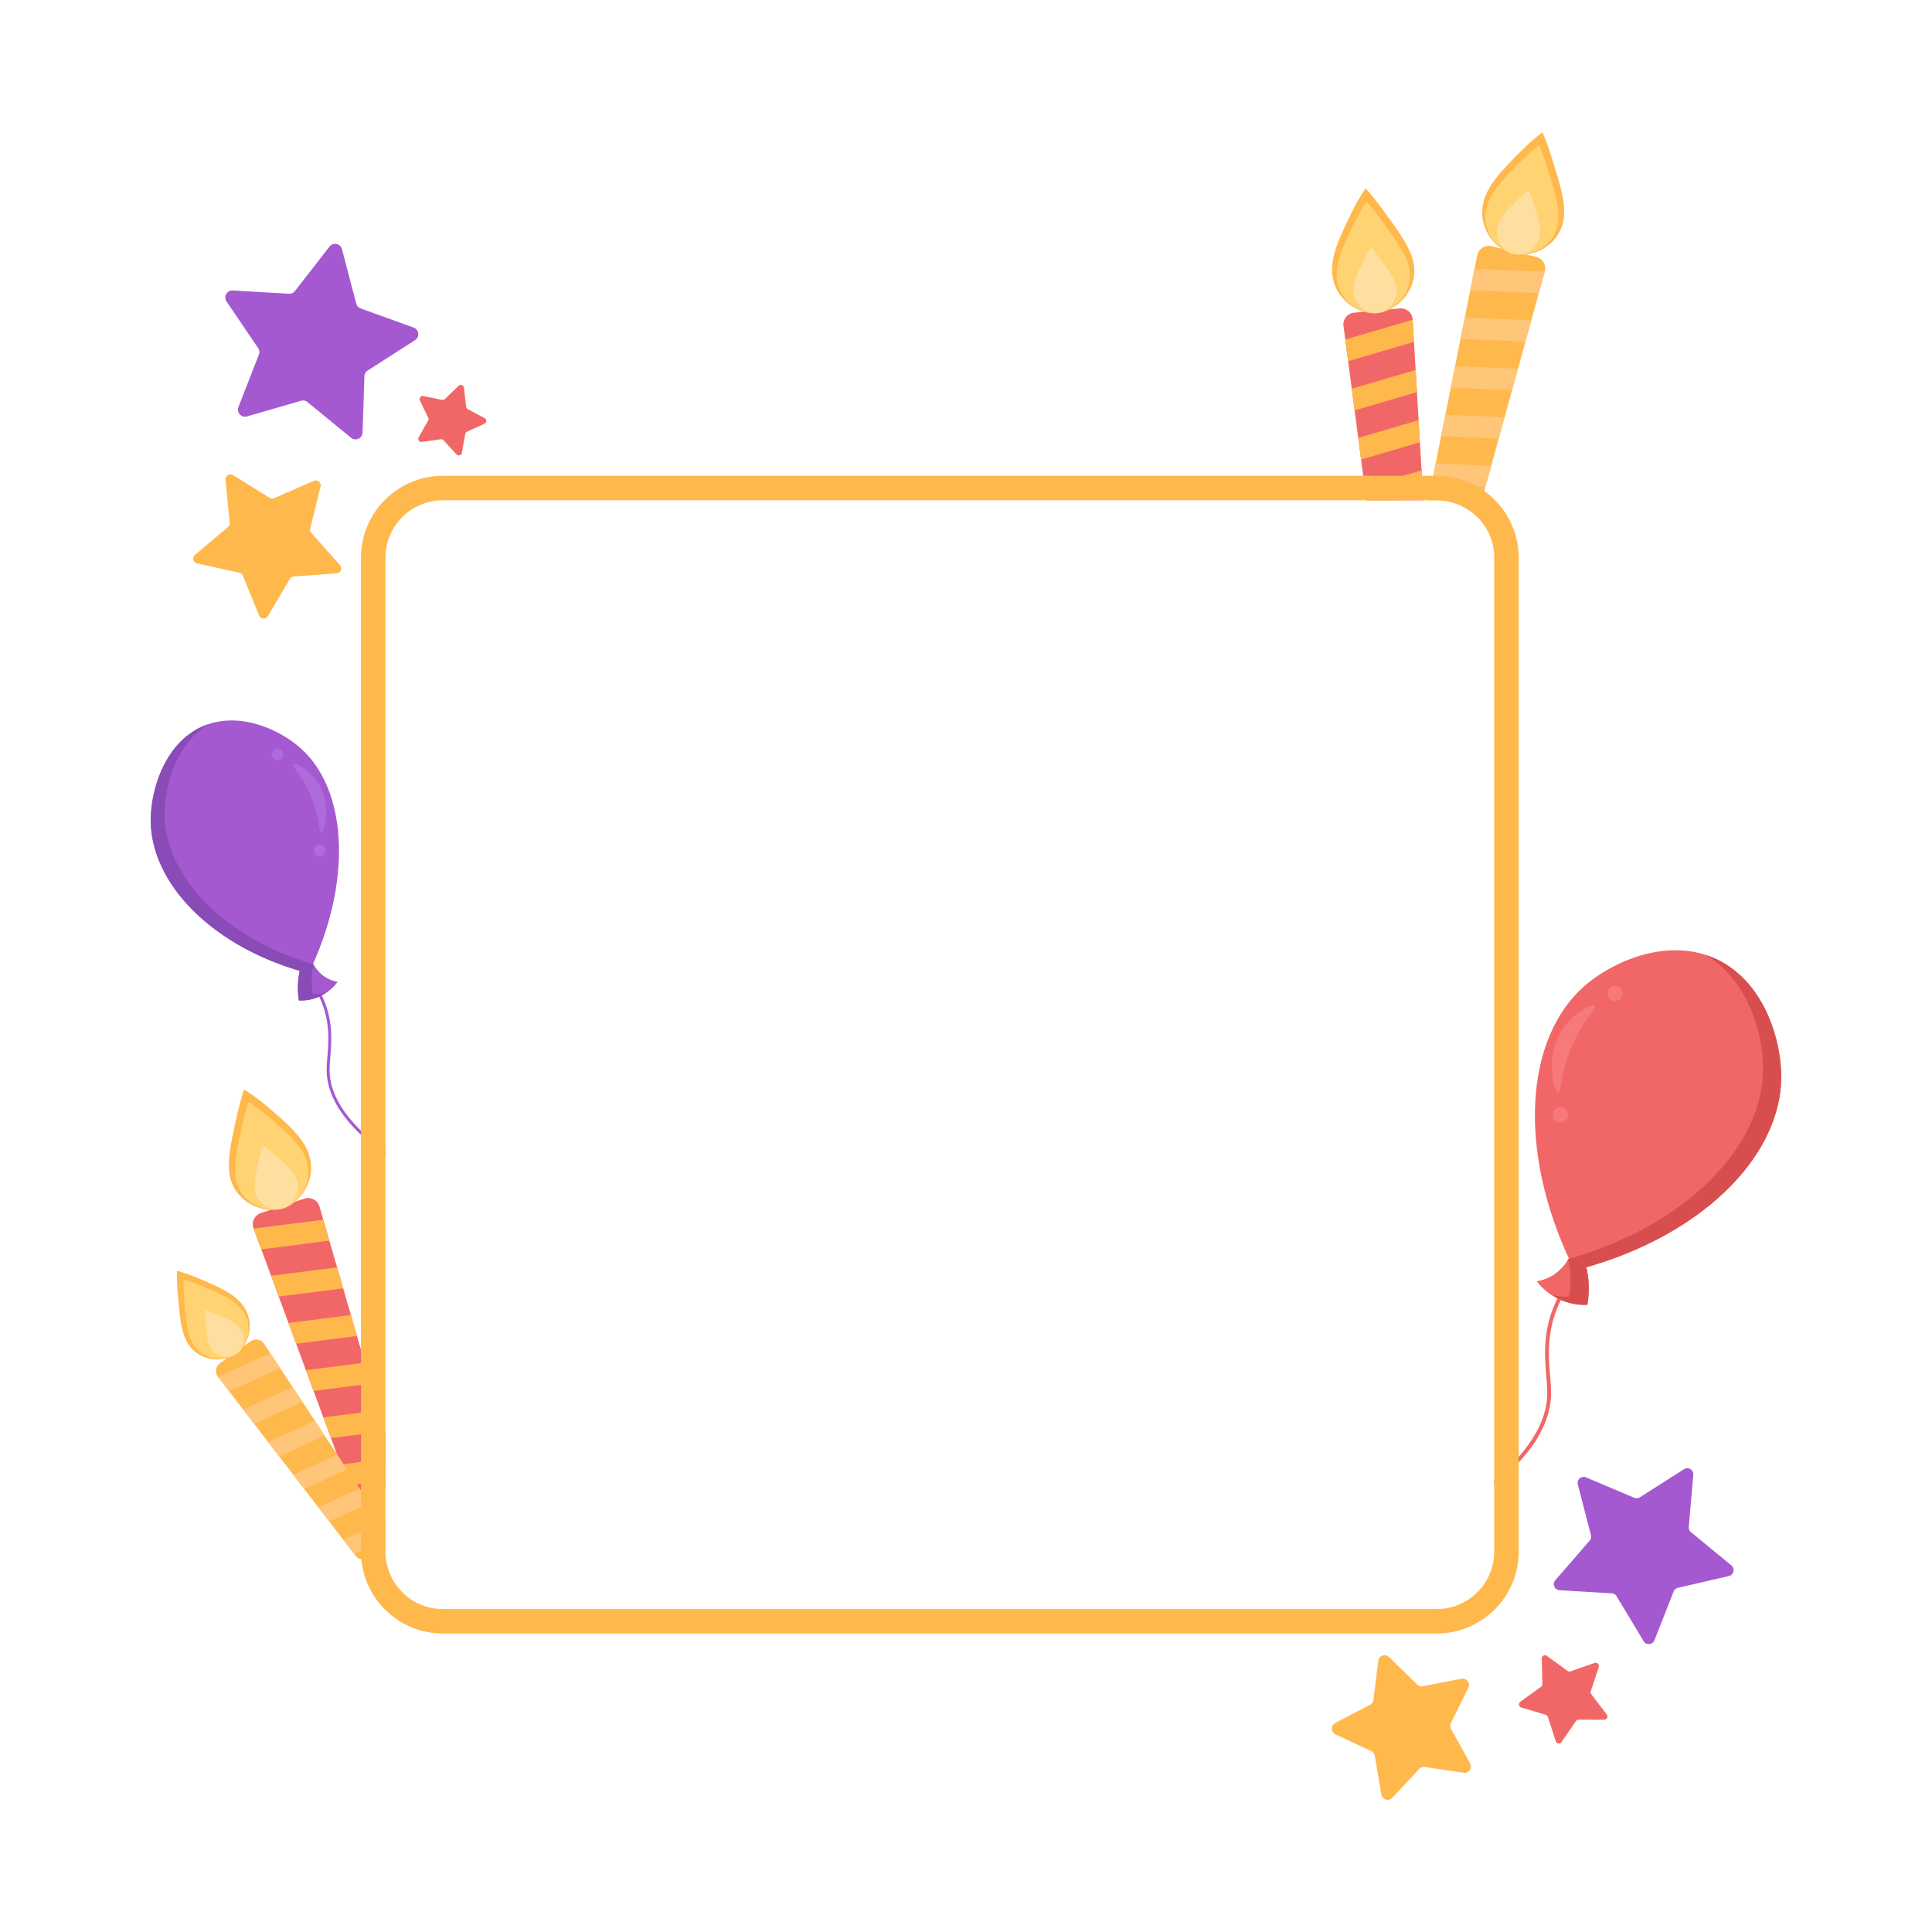 <svg xmlns="http://www.w3.org/2000/svg" viewBox="0 0 1500 1500" width="300" height="300" fill="none"><defs><style>.cls-4bi1{fill:#ffb84c}.cls-4bi2{fill:#ffd371}.cls-4bi4{fill:#f77979}.cls-4bi6{fill:#ffc578}.cls-4bi7{fill:#f16767}.cls-4bi8{fill:#ffdf9f}.cls-4bi9{fill:#ad6bdb}.cls-4bi10{fill:#a459d1}</style></defs><path d="M1233.01 981.54c-5.19 4.83-9.76 10-13.67 15.49a91 91 0 0 0-7.41 12.26h-.01c-.7 1.41-1.37 2.82-1.99 4.25-9.2 21.04-7.66 39.73-6.42 54.75.42 5.06.81 9.84.74 14.11-.27 15.44-6.88 31.18-19.64 46.79-1.71 2.09-3.54 4.19-5.5 6.3-5.43 5.88-11.77 11.8-19 17.74v-3.87c7.31-6.14 13.65-12.25 19-18.31 1.11-1.25 2.17-2.5 3.19-3.75 12.33-15.07 18.72-30.2 18.97-44.95.08-4.13-.31-8.83-.72-13.81-1.27-15.36-2.85-34.47 6.66-56.19.64-1.46 1.31-2.9 2.03-4.33q.42-.84.87-1.68c2.61-4.98 5.7-9.74 9.25-14.3 3.44-4.46 7.32-8.68 11.62-12.68.6-.56 1.55-.53 2.11.08.56.6.52 1.54-.08 2.1" class="cls-4bi7"/><path d="M1382.92 836.44c.17-29.47-13.56-75.23-51.34-92.23-36.95-16.62-79.34 2.16-101.14 21.1-45.64 39.68-52.4 124.84-12.39 211.71-1.51 2.88-5.06 8.67-11.99 13.05a33.9 33.9 0 0 1-12.65 4.79c2.93 3.74 10.08 11.79 22.18 15.85 6.75 2.27 12.76 2.52 16.84 2.34.56-3.29.98-7.07 1.05-11.25.12-7.03-.76-13.1-1.84-17.87 91.19-25.98 150.93-86.75 151.28-147.48Z" class="cls-4bi7"/><path d="M1231.65 983.92a75.2 75.2 0 0 1 1.84 17.87c-.07 4.18-.49 7.96-1.05 11.25-4.08.18-10.09-.07-16.85-2.34a45.5 45.5 0 0 1-11-5.43c-5.62-3.78-9.29-8-11.18-10.42 2.97-.49 7.69-1.66 12.65-4.79 6.31-3.99 9.82-9.16 11.53-12.22.07-.12.13-.24.2-.36 91.04-26.02 150.67-86.74 151.02-147.41.16-27.6-11.87-69.5-44.44-88.66 2.42.79 4.83 1.71 7.21 2.78 37.78 17 51.51 62.77 51.34 92.23-.34 60.73-60.09 121.5-151.28 147.48Z" style="fill:#d84e4e"/><path d="M1218.33 1006.69c-3.45.15-8.26 0-13.73-1.41-5.62-3.78-9.29-8-11.18-10.42 2.97-.49 7.69-1.66 12.65-4.79 6.31-3.99 9.82-9.16 11.53-12.22 1.05 4.73 1.9 10.7 1.78 17.6-.07 4.18-.49 7.96-1.05 11.25Z" class="cls-4bi7"/><path d="M1220.04 813.08c-8.9 20.91-7.9 34.98-10.21 34.9-2.99-.1-9.79-23.85.25-43.79 8.45-16.78 26.2-25.67 28.29-23.58 1.84 1.84-9.34 11.36-18.33 32.48Z" class="cls-4bi4"/><circle cx="1253.98" cy="771.28" r="5.91" class="cls-4bi4"/><circle cx="1211.47" cy="865.68" r="5.91" class="cls-4bi4"/><path d="M299.28 893.94v2.88c-7.17-5.25-13.51-10.5-19-15.73-4.44-4.22-8.33-8.43-11.64-12.62-9.75-12.33-14.8-24.76-15.01-36.95-.05-3.38.25-7.15.57-11.14.94-11.87 2.12-26.63-4.91-43.24q-.72-1.695-1.53-3.36a71.5 71.5 0 0 0-5.66-9.68c-2.99-4.33-6.48-8.42-10.45-12.24-.46-.44-.48-1.18-.06-1.66.43-.47 1.15-.5 1.61-.06 3.28 3.16 6.25 6.5 8.88 10.01v.04c2.72 3.6 5.08 7.33 7.08 11.26.23.44.44.88.66 1.32.55 1.14 1.06 2.27 1.55 3.42 7.27 17.16 6.06 32.25 5.09 44.38-.31 3.93-.61 7.65-.55 10.91.19 11.65 5.07 23.59 14.49 35.5 2.86 3.61 6.15 7.25 9.88 10.9 5.43 5.32 11.77 10.68 19 16.06" class="cls-4bi10"/><path d="M117.07 637.27c-.13-23.27 10.36-59.41 39.24-72.84 28.24-13.13 60.64 1.7 77.3 16.67 34.88 31.34 40.05 98.6 9.47 167.19 1.16 2.28 3.87 6.85 9.16 10.3 3.79 2.47 7.4 3.4 9.67 3.79-2.24 2.95-7.7 9.31-16.95 12.52a34.5 34.5 0 0 1-12.87 1.85c-.43-2.6-.75-5.58-.81-8.88-.1-5.55.58-10.35 1.41-14.12-69.69-20.52-115.35-68.51-115.62-116.47Z" class="cls-4bi10"/><path d="M232.69 753.74c-.82 3.77-1.5 8.56-1.41 14.12.06 3.3.38 6.29.8 8.88 3.12.14 7.71-.06 12.87-1.85 3.27-1.13 6.06-2.66 8.4-4.29 4.3-2.99 7.1-6.32 8.54-8.23a25.5 25.5 0 0 1-9.67-3.79c-4.82-3.15-7.5-7.23-8.82-9.65-.05-.1-.1-.19-.15-.28-69.58-20.55-115.15-68.5-115.42-116.41-.12-21.79 9.07-54.88 33.97-70.02-1.85.62-3.69 1.35-5.51 2.2-28.88 13.42-39.37 49.57-39.24 72.84.26 47.96 45.92 95.95 115.61 116.47Z" style="fill:#894bb5"/><path d="M242.87 771.73c2.63.12 6.31 0 10.5-1.12 4.3-2.99 7.1-6.32 8.54-8.23a25.5 25.5 0 0 1-9.67-3.79c-4.82-3.15-7.5-7.23-8.82-9.65-.8 3.73-1.45 8.45-1.36 13.9.06 3.3.38 6.29.8 8.88Z" class="cls-4bi10"/><path d="M241.56 618.82c6.8 16.52 6.03 27.63 7.8 27.56 2.29-.08 7.49-18.84-.19-34.59-6.45-13.25-20.02-20.27-21.62-18.63-1.41 1.45 7.14 8.97 14.01 25.65Z" class="cls-4bi9"/><ellipse cx="215.62" cy="585.81" class="cls-4bi9" rx="4.52" ry="4.67"/><ellipse cx="248.11" cy="660.37" class="cls-4bi9" rx="4.52" ry="4.67"/><path d="M299.28 1113.63v41.23l-16.72 5.53c-.06.02-.13.04-.19.06-.69.22-1.4.35-2.09.39a9.1 9.1 0 0 1-9.13-5.94c-.21-.57-.42-1.13-.63-1.69l-4.05-10.98c-.63-1.71-1.26-3.43-1.9-5.15l-2.85-7.71c-.06-.15-.11-.3-.16-.45-1.53-4.12-3.05-8.24-4.57-12.36-1.99-5.37-3.97-10.74-5.95-16.11-2.53-6.85-5.06-13.68-7.58-20.52-1.99-5.37-3.97-10.75-5.95-16.12-2.54-6.84-5.06-13.68-7.58-20.53-1.99-5.36-3.97-10.74-5.96-16.11-2.52-6.84-5.05-13.68-7.57-20.52-1.99-5.38-3.97-10.75-5.96-16.12-2.52-6.84-5.05-13.68-7.57-20.52-1.99-5.38-3.97-10.75-5.96-16.12-.03-.09-.06-.17-.09-.25-1.79-4.83.79-10.19 5.68-11.8l7.36-2.46s.01.01.02 0h.03l.69-.22h.02l1.88-.63 13.93-4.62 2.28-.75h.01l.34-.12h.01l7.36-2.44c4.91-1.62 10.19 1.15 11.63 6.12.98 3.42 1.98 6.84 2.96 10.26 1.57 5.42 3.15 10.86 4.72 16.28l6 20.72c1.57 5.42 3.14 10.86 4.72 16.28 1.99 6.91 3.99 13.81 5.99 20.72 1.57 5.43 3.14 10.85 4.72 16.27 1.03 3.58 2.07 7.16 3.11 10.74l2.88 9.98c1.57 5.43 3.14 10.86 4.72 16.28l6 20.72c1.56 5.43 3.14 10.85 4.71 16.28z" class="cls-4bi7"/><path d="M196.91 953.88c1.99 5.38 3.97 10.75 5.96 16.12l52.87-6.75c-1.58-5.42-3.15-10.86-4.72-16.28zm13.53 36.64c1.99 5.38 3.97 10.75 5.96 16.12l50.06-6.39c-1.58-5.42-3.15-10.86-4.72-16.28zm13.53 36.65c1.99 5.37 3.97 10.75 5.95 16.12l47.24-6.03c-1.58-5.42-3.15-10.85-4.71-16.27l-48.48 6.19Zm13.54 36.63c1.98 5.37 3.96 10.75 5.95 16.12l44.42-5.67c-1.58-5.42-3.15-10.86-4.72-16.28zm-56.18-142.46c7.81 15.3 27.35 21.76 40.83 16 11.18-4.78 21.59-19.42 18.97-35.79-2.58-16.12-16.89-28.25-34.14-42.87-7.19-6.09-13.38-10.3-17.51-12.92-1.37 4.18-3.32 10.65-5.18 18.87-6.01 26.67-9.78 43.4-2.98 56.72Zm69.71 179.11c1.98 5.37 3.96 10.74 5.95 16.11l41.6-5.31c-1.57-5.43-3.15-10.85-4.71-16.27zm48.24 32.19v16.9l-19 2.42-3.24.42-6.52.83-4.05-10.98c-.63-1.71-1.26-3.43-1.9-5.15l2.18-.28 13.53-1.73z" class="cls-4bi1"/><path d="M185.66 923.08c6.97 13.66 24.42 19.43 36.46 14.28 9.99-4.27 19.28-17.34 16.94-31.96-2.3-14.4-15.08-25.23-30.48-38.28-6.42-5.44-11.95-9.2-15.64-11.53-1.22 3.74-2.97 9.51-4.62 16.85-5.36 23.82-8.73 38.76-2.66 50.65Z" class="cls-4bi2"/><path d="M199.7 929.29c4.11 8.05 14.39 11.45 21.48 8.42 5.88-2.52 11.36-10.22 9.98-18.83-1.36-8.48-8.89-14.86-17.96-22.56a81 81 0 0 0-9.21-6.79c-.72 2.2-1.75 5.6-2.72 9.93-3.16 14.03-5.14 22.83-1.57 29.84Z" class="cls-4bi8"/><path d="M1199.39 210.76c-.02.08-.05.17-.07.25-1.52 5.52-3.04 11.04-4.57 16.57-1.94 7.02-3.87 14.06-5.81 21.08-1.53 5.53-3.04 11.05-4.57 16.57-1.94 7.03-3.87 14.06-5.81 21.09-1.53 5.52-3.04 11.04-4.57 16.56-1.94 7.03-3.87 14.06-5.82 21.09-1.52 5.52-3.04 11.05-4.56 16.56-1.94 7.04-3.88 14.06-5.82 21.09-1.52 5.52-3.05 11.04-4.57 16.56-.28 1.01-.55 2.02-.83 3.03l-4.98 18.06c-.19.68-.37 1.35-.56 2.03-.75-.74-1.53-1.46-2.34-2.15-7.79-6.69-17.92-10.73-28.97-10.73h-6.62l2.4-12.01c.47-2.33.93-4.66 1.4-6.99l1.92-9.63c1.41-7.05 2.82-14.1 4.22-21.15 1.12-5.54 2.22-11.08 3.33-16.62 1.4-7.06 2.81-14.1 4.22-21.15 1.11-5.54 2.22-11.08 3.32-16.62 1.41-7.05 2.82-14.1 4.22-21.15 1.12-5.54 2.22-11.08 3.33-16.62 1.4-7.06 2.81-14.1 4.22-21.15 1.11-5.54 2.22-11.09 3.32-16.63.69-3.49 1.4-6.98 2.09-10.47 1.01-5.07 6.04-8.28 11.07-7.08l7.55 1.81.36.09 2.33.56 14.26 3.42 1.95.46h.02l.65.17 7.6 1.82c5.01 1.2 8.04 6.31 6.66 11.28Z" class="cls-4bi1"/><path d="M1199.32 211.01c-1.53 5.53-3.04 11.05-4.57 16.57l-53.26-2.25c1.11-5.54 2.22-11.08 3.32-16.62l54.5 2.31Zm-10.38 37.65c-1.53 5.53-3.04 11.05-4.57 16.57l-50.42-2.13c1.11-5.54 2.22-11.08 3.32-16.62l51.67 2.19Zm-10.38 37.66c-1.53 5.52-3.04 11.05-4.57 16.56l-47.58-2.01c1.11-5.54 2.22-11.07 3.32-16.61zm-10.39 37.65c-1.52 5.52-3.04 11.05-4.56 16.56l-44.74-1.89c1.11-5.54 2.22-11.08 3.32-16.62z" class="cls-4bi6"/><path d="M1212.09 177.27c-6.49 15.9-25.41 23.99-39.33 19.39-11.55-3.82-23.16-17.53-21.93-34.06 1.21-16.29 14.44-29.58 30.39-45.61 6.65-6.68 12.46-11.4 16.36-14.35 1.72 4.05 4.21 10.33 6.75 18.36 8.24 26.07 13.41 42.42 7.77 56.26Z" class="cls-4bi1"/><path d="M1157.78 361.62c-1.52 5.52-3.04 11.04-4.57 16.55l-41.9-1.77c1.1-5.54 2.22-11.07 3.32-16.61l43.14 1.83Zm-10.37 37.65c-.19.68-.37 1.35-.56 2.03-.75-.74-1.53-1.46-2.34-2.15z" class="cls-4bi6"/><path d="M1207.93 179.36c-5.79 14.2-22.69 21.43-35.12 17.32-10.31-3.41-20.68-15.65-19.58-30.41 1.08-14.54 12.89-26.41 27.13-40.72 5.94-5.97 11.12-10.18 14.6-12.81 1.53 3.62 3.76 9.22 6.03 16.4 7.36 23.28 11.98 37.88 6.93 50.24Z" class="cls-4bi2"/><path d="M1194.46 186.74c-3.41 8.37-13.37 12.62-20.69 10.2-6.08-2.01-12.18-9.22-11.54-17.92.63-8.57 7.6-15.56 15.99-23.99 3.5-3.51 6.55-6 8.6-7.55.9 2.13 2.22 5.43 3.55 9.66 4.34 13.71 7.06 22.32 4.09 29.6" class="cls-4bi8"/><path d="M1105.1 388.42h-44.19c-.44-3.41-.89-6.82-1.34-10.23-.39-2.92-.78-5.85-1.16-8.77-.55-4.2-1.11-8.4-1.66-12.61l-2.22-16.8q-1.395-10.695-2.82-21.39c-.73-5.6-1.47-11.2-2.21-16.8l-2.82-21.39c-.73-5.6-1.47-11.2-2.21-16.8-.47-3.53-.93-7.07-1.4-10.59-.68-5.13 3.05-9.79 8.19-10.27l7.76-.72h.01l.32-.04 2.4-.22 14.6-1.36h.01l1.99-.19h.01l.69-.06h.02l7.77-.73c5.13-.48 9.64 3.39 9.94 8.53 0 .09 0 .18.02.26.33 5.73.67 11.44 1.01 17.16.43 7.28.87 14.56 1.29 21.83l1.02 17.16 1.29 21.83 1.02 17.16c.43 7.28.86 14.55 1.28 21.84.09 1.4.17 2.8.25 4.2.27 4.31.52 8.63.78 12.95.12 2.02.23 4.03.35 6.05Z" class="cls-4bi7"/><path d="M1096.8 248.24c.34 5.72.68 11.44 1.01 17.16l-51.14 15.03c-.73-5.6-1.47-11.21-2.21-16.81l52.34-15.39Zm2.31 38.99c.34 5.72.68 11.44 1.01 17.16l-48.42 14.23c-.73-5.6-1.47-11.21-2.21-16.81l49.61-14.58Zm2.31 38.99c.33 5.71.68 11.44 1.01 17.15l-45.69 13.43c-.73-5.6-1.47-11.2-2.21-16.8zm3.33 56.15-20.58 6.05h-23.26c-.44-3.41-.89-6.82-1.34-10.23l29.85-8.77 14.3-4.2c.09 1.4.17 2.8.25 4.2.27 4.31.52 8.63.78 12.95m-6.73-170.19c-1.01 17.14-16.32 30.9-30.98 31.03-12.16.11-27.57-9.13-31.74-25.17-4.11-15.8 4.13-32.66 14.07-52.97 4.14-8.47 8.12-14.8 10.86-18.86 2.93 3.28 7.32 8.42 12.31 15.2 16.2 22.02 26.37 35.83 25.49 50.76Z" class="cls-4bi1"/><path d="M1094.75 215.51c-.91 15.31-14.57 27.59-27.66 27.71-10.86.1-24.62-8.15-28.34-22.48-3.67-14.11 3.69-29.16 12.56-47.3 3.7-7.56 7.25-13.22 9.69-16.84 2.62 2.93 6.53 7.52 10.99 13.58 14.47 19.66 23.55 32 22.76 45.32Z" class="cls-4bi2"/><path d="M1084.38 226.83c-.53 9.02-8.59 16.26-16.3 16.33-6.4.06-14.5-4.8-16.7-13.24-2.16-8.31 2.17-17.18 7.4-27.87 2.18-4.45 4.27-7.79 5.71-9.92 1.54 1.73 3.85 4.43 6.48 8 8.53 11.58 13.87 18.85 13.41 26.7" class="cls-4bi8"/><path d="M299.28 1186.06v13.85l-13.1 9.38a7.4 7.4 0 0 1-5.62 1.27 7.42 7.42 0 0 1-4.61-2.79c-.3-.39-.6-.77-.9-1.16-2.85-3.71-5.69-7.42-8.55-11.13-3.63-4.72-7.25-9.43-10.88-14.16-2.85-3.7-5.7-7.4-8.54-11.11-3.63-4.72-7.26-9.43-10.89-14.15-2.84-3.7-5.69-7.42-8.54-11.12-3.63-4.72-7.25-9.44-10.88-14.16-2.85-3.7-5.7-7.41-8.55-11.11-3.63-4.72-7.25-9.44-10.88-14.16-2.85-3.7-5.69-7.41-8.55-11.12-3.62-4.71-7.25-9.44-10.87-14.15-2.86-3.71-5.7-7.42-8.55-11.12-.04-.06-.09-.11-.13-.17-2.57-3.33-1.86-8.13 1.56-10.58l5.2-3.72.47-.34 1.32-.94 9.73-6.97h.01l1.58-1.14h.01l.24-.17.01-.01 5.15-3.69c3.43-2.45 8.22-1.58 10.54 1.95 1.6 2.42 3.21 4.85 4.8 7.28 2.54 3.84 5.08 7.7 7.63 11.54 3.23 4.9 6.46 9.79 9.69 14.69 2.54 3.85 5.08 7.7 7.63 11.55 3.23 4.9 6.45 9.8 9.69 14.69 2.54 3.85 5.08 7.7 7.62 11.54 3.14 4.77 6.29 9.52 9.44 14.29.08.13.17.27.26.4 1.64 2.49 3.28 4.99 4.93 7.48.9 1.36 1.79 2.72 2.69 4.07 2.53 3.84 5.06 7.67 7.6 11.51l2.1 3.18c.38.58.76 1.15 1.14 1.73.69 1.05 1.39 2.11 2.09 3.16 1.46 2.22 2.92 4.43 4.38 6.65l9.71 14.69c.94 1.43 1.87 2.85 2.82 4.27" class="cls-4bi1"/><path d="M169.36 1069.12c2.85 3.71 5.7 7.41 8.55 11.12l39.57-18.08c-2.54-3.84-5.09-7.7-7.62-11.54zm19.43 25.27c2.85 3.71 5.7 7.41 8.55 11.12l37.46-17.12c-2.54-3.84-5.09-7.7-7.62-11.54zm19.43 25.28c2.85 3.7 5.7 7.41 8.55 11.12l35.35-16.15c-2.54-3.84-5.08-7.69-7.62-11.54zm19.43 25.27c2.84 3.71 5.69 7.42 8.54 11.12l33.25-15.19c-2.54-3.84-5.09-7.7-7.62-11.54l-34.16 15.61Z" class="cls-4bi6"/><path d="M149.33 1047.53c9.79 10.03 26.59 10.33 35.7 2.57 7.56-6.44 12.12-20.37 6.11-32.49-5.92-11.94-20.01-17.92-37-25.14-7.08-3.01-12.92-4.78-16.78-5.82-.05 3.59 0 9.1.54 15.96 1.78 22.24 2.9 36.2 11.43 44.92" class="cls-4bi1"/><path d="M247.08 1170.21c2.84 3.71 5.69 7.41 8.54 11.11l31.13-14.22c-2.54-3.85-5.08-7.69-7.62-11.54l-32.06 14.65Zm52.2 15.85v9.47l-19 8.69-5.23 2.39c-2.85-3.71-5.69-7.42-8.55-11.13l13.78-6.3 16.18-7.39c.94 1.43 1.87 2.85 2.82 4.27" class="cls-4bi6"/><path d="M153.13 1047.84c8.74 8.95 23.74 9.22 31.88 2.29 6.75-5.75 10.82-18.19 5.45-29.01-5.29-10.66-17.87-16-33.04-22.44-6.32-2.68-11.54-4.27-14.98-5.2-.05 3.21 0 8.13.48 14.25 1.59 19.86 2.59 32.32 10.21 40.11" class="cls-4bi2"/><path d="M165.58 1049.27c5.15 5.28 13.99 5.43 18.78 1.35 3.98-3.39 6.37-10.72 3.21-17.1-3.11-6.28-10.53-9.43-19.46-13.22-3.73-1.58-6.8-2.52-8.83-3.06-.03 1.89 0 4.79.28 8.4.94 11.7 1.53 19.04 6.01 23.64Z" class="cls-4bi8"/><path d="M280.28 1151.96v5.33c.69 1.05 1.39 2.11 2.09 3.16 1.46 2.22 2.92 4.43 4.38 6.65l9.71 14.69c.94 1.43 1.87 2.85 2.82 4.27v-36.52zm0 0v5.33c.69 1.05 1.39 2.11 2.09 3.16 1.46 2.22 2.92 4.43 4.38 6.65l9.71 14.69c.94 1.43 1.87 2.85 2.82 4.27v-36.52zm0 0v5.33c.69 1.05 1.39 2.11 2.09 3.16 1.46 2.22 2.92 4.43 4.38 6.65l9.71 14.69c.94 1.43 1.87 2.85 2.82 4.27v-36.52zm0 0v5.33c.69 1.05 1.39 2.11 2.09 3.16 1.46 2.22 2.92 4.43 4.38 6.65l9.71 14.69c.94 1.43 1.87 2.85 2.82 4.27v-36.52zm0 0v5.33c.69 1.05 1.39 2.11 2.09 3.16 1.46 2.22 2.92 4.43 4.38 6.65l9.71 14.69c.94 1.43 1.87 2.85 2.82 4.27v-36.52zm0 0v5.33c.69 1.05 1.39 2.11 2.09 3.16 1.46 2.22 2.92 4.43 4.38 6.65l9.71 14.69c.94 1.43 1.87 2.85 2.82 4.27v-36.52zm872.11-770.75a68 68 0 0 0-5.1-3.28 63.2 63.2 0 0 0-31.75-8.51H343.85c-35.06 0-63.57 28.52-63.57 63.57v771.7c0 1.98.09 3.94.28 5.87 2.96 32.31 30.21 57.7 63.29 57.7h771.69c35.06 0 63.57-28.52 63.57-63.57v-771.7c0-21.33-10.56-40.24-26.72-51.78m7.72 823.48c0 24.57-19.99 44.57-44.57 44.57H343.85c-24.58 0-44.57-20-44.57-44.57v-771.7c0-24.57 19.99-44.57 44.57-44.57h771.69c11.05 0 21.18 4.04 28.97 10.73.81.69 1.59 1.41 2.34 2.15 8.19 8.09 13.26 19.31 13.26 31.69zm-879.83-52.73v5.33c.69 1.05 1.39 2.11 2.09 3.16 1.46 2.22 2.92 4.43 4.38 6.65l9.71 14.69c.94 1.43 1.87 2.85 2.82 4.27v-36.52zm0 0v5.33c.69 1.05 1.39 2.11 2.09 3.16 1.46 2.22 2.92 4.43 4.38 6.65l9.71 14.69c.94 1.43 1.87 2.85 2.82 4.27v-36.52zm0 0v5.33c.69 1.05 1.39 2.11 2.09 3.16 1.46 2.22 2.92 4.43 4.38 6.65l9.71 14.69c.94 1.43 1.87 2.85 2.82 4.27v-36.52zm0 0v5.33c.69 1.05 1.39 2.11 2.09 3.16 1.46 2.22 2.92 4.43 4.38 6.65l9.71 14.69c.94 1.43 1.87 2.85 2.82 4.27v-36.52zm0 0v5.33c.69 1.05 1.39 2.11 2.09 3.16 1.46 2.22 2.92 4.43 4.38 6.65l9.71 14.69c.94 1.43 1.87 2.85 2.82 4.27v-36.52zm-99.33-783.07 28.4 17.62c1.08.67 2.42.77 3.59.26l30.61-13.4c2.93-1.28 6.07 1.35 5.3 4.46l-7.98 32.45c-.3 1.23.02 2.54.86 3.49l22.21 24.97c2.13 2.39.59 6.19-2.6 6.42l-33.33 2.44c-1.27.09-2.41.8-3.05 1.9l-16.89 28.84c-1.62 2.76-5.7 2.47-6.91-.49l-12.62-30.94a3.85 3.85 0 0 0-2.75-2.31l-32.64-7.15c-3.13-.68-4.11-4.66-1.67-6.72l25.53-21.56c.97-.82 1.48-2.07 1.35-3.33l-3.29-33.26c-.32-3.19 3.16-5.35 5.88-3.66Z" class="cls-4bi1"/><path d="m360.21 301.01 1.67 14.77c.09.8.57 1.5 1.27 1.87l13.11 7c1.78.95 1.7 3.53-.14 4.36l-13.53 6.15c-.73.33-1.25 1-1.39 1.79l-2.61 14.63c-.35 1.99-2.83 2.7-4.19 1.21l-10.03-10.97a2.44 2.44 0 0 0-2.13-.77l-14.72 2.04c-2 .28-3.45-1.86-2.45-3.61l7.33-12.93c.4-.7.42-1.54.07-2.26l-6.49-13.37c-.88-1.81.7-3.85 2.68-3.45l14.56 2.98c.78.16 1.6-.08 2.17-.63l10.71-10.31c1.45-1.4 3.88-.52 4.1 1.48Z" class="cls-4bi7"/><path d="m265.52 193.46 11.06 42.24a5.5 5.5 0 0 0 3.45 3.78l41.07 14.83c4.29 1.55 4.94 7.35 1.1 9.81l-36.75 23.57a5.52 5.52 0 0 0-2.53 4.45l-1.41 43.64c-.15 4.56-5.46 6.97-8.99 4.08l-33.78-27.67a5.51 5.51 0 0 0-5.02-1.03l-41.94 12.14c-4.38 1.27-8.32-3.04-6.66-7.29l15.87-40.67c.66-1.69.44-3.59-.57-5.09l-24.51-36.14c-2.56-3.78.32-8.85 4.87-8.58l43.59 2.53c1.81.1 3.55-.69 4.66-2.12l26.79-34.47c2.8-3.6 8.51-2.43 9.67 1.98Zm1076.77 1030.16-39.59 9.18a4.7 4.7 0 0 0-3.31 2.86l-14.88 37.82c-1.43 3.62-6.39 4.04-8.4.7l-20.97-34.82c-.8-1.32-2.2-2.17-3.74-2.27l-40.57-2.47c-3.89-.24-5.82-4.83-3.26-7.77l26.64-30.7a4.7 4.7 0 0 0 1-4.26l-10.19-39.35c-.98-3.77 2.79-7.02 6.38-5.5l37.43 15.84c1.42.6 3.05.47 4.36-.37l34.27-21.85c3.28-2.09 7.54.49 7.21 4.37l-3.5 40.49c-.13 1.54.5 3.05 1.69 4.03l31.37 25.84c3.01 2.48 1.87 7.32-1.93 8.2Z" class="cls-4bi10"/><path d="m1072.48 1393.2-5.09-30.04c-.27-1.62-1.33-3-2.81-3.69l-27.63-12.84c-3.75-1.74-3.87-7.02-.21-8.94l26.99-14.12a5 5 0 0 0 2.64-3.82l3.67-30.24c.5-4.1 5.48-5.85 8.44-2.96l21.77 21.31a4.97 4.97 0 0 0 4.45 1.33l29.9-5.85c4.06-.79 7.26 3.41 5.42 7.11l-13.54 27.29a4.98 4.98 0 0 0 .11 4.64l14.8 26.62c2.01 3.61-1 7.96-5.08 7.35l-30.14-4.44a5 5 0 0 0-4.38 1.54l-20.75 22.31c-2.81 3.03-7.88 1.51-8.57-2.56Z" class="cls-4bi1"/><path d="m1207.87 1351.91-6.09-18.9c-.25-.78-.87-1.39-1.66-1.63l-19.02-5.7c-1.99-.6-2.43-3.21-.75-4.43l16.09-11.63c.67-.48 1.06-1.26 1.04-2.09l-.46-19.85c-.05-2.07 2.3-3.3 3.98-2.08l16.03 11.71c.67.49 1.53.61 2.3.34l18.73-6.57c1.96-.69 3.85 1.17 3.21 3.14l-6.18 18.87c-.26.78-.11 1.64.39 2.3l12.04 15.79c1.26 1.65.08 4.03-2 4.02l-19.85-.05c-.82 0-1.6.4-2.06 1.08l-11.3 16.33c-1.18 1.71-3.8 1.32-4.44-.66Z" class="cls-4bi7"/></svg>